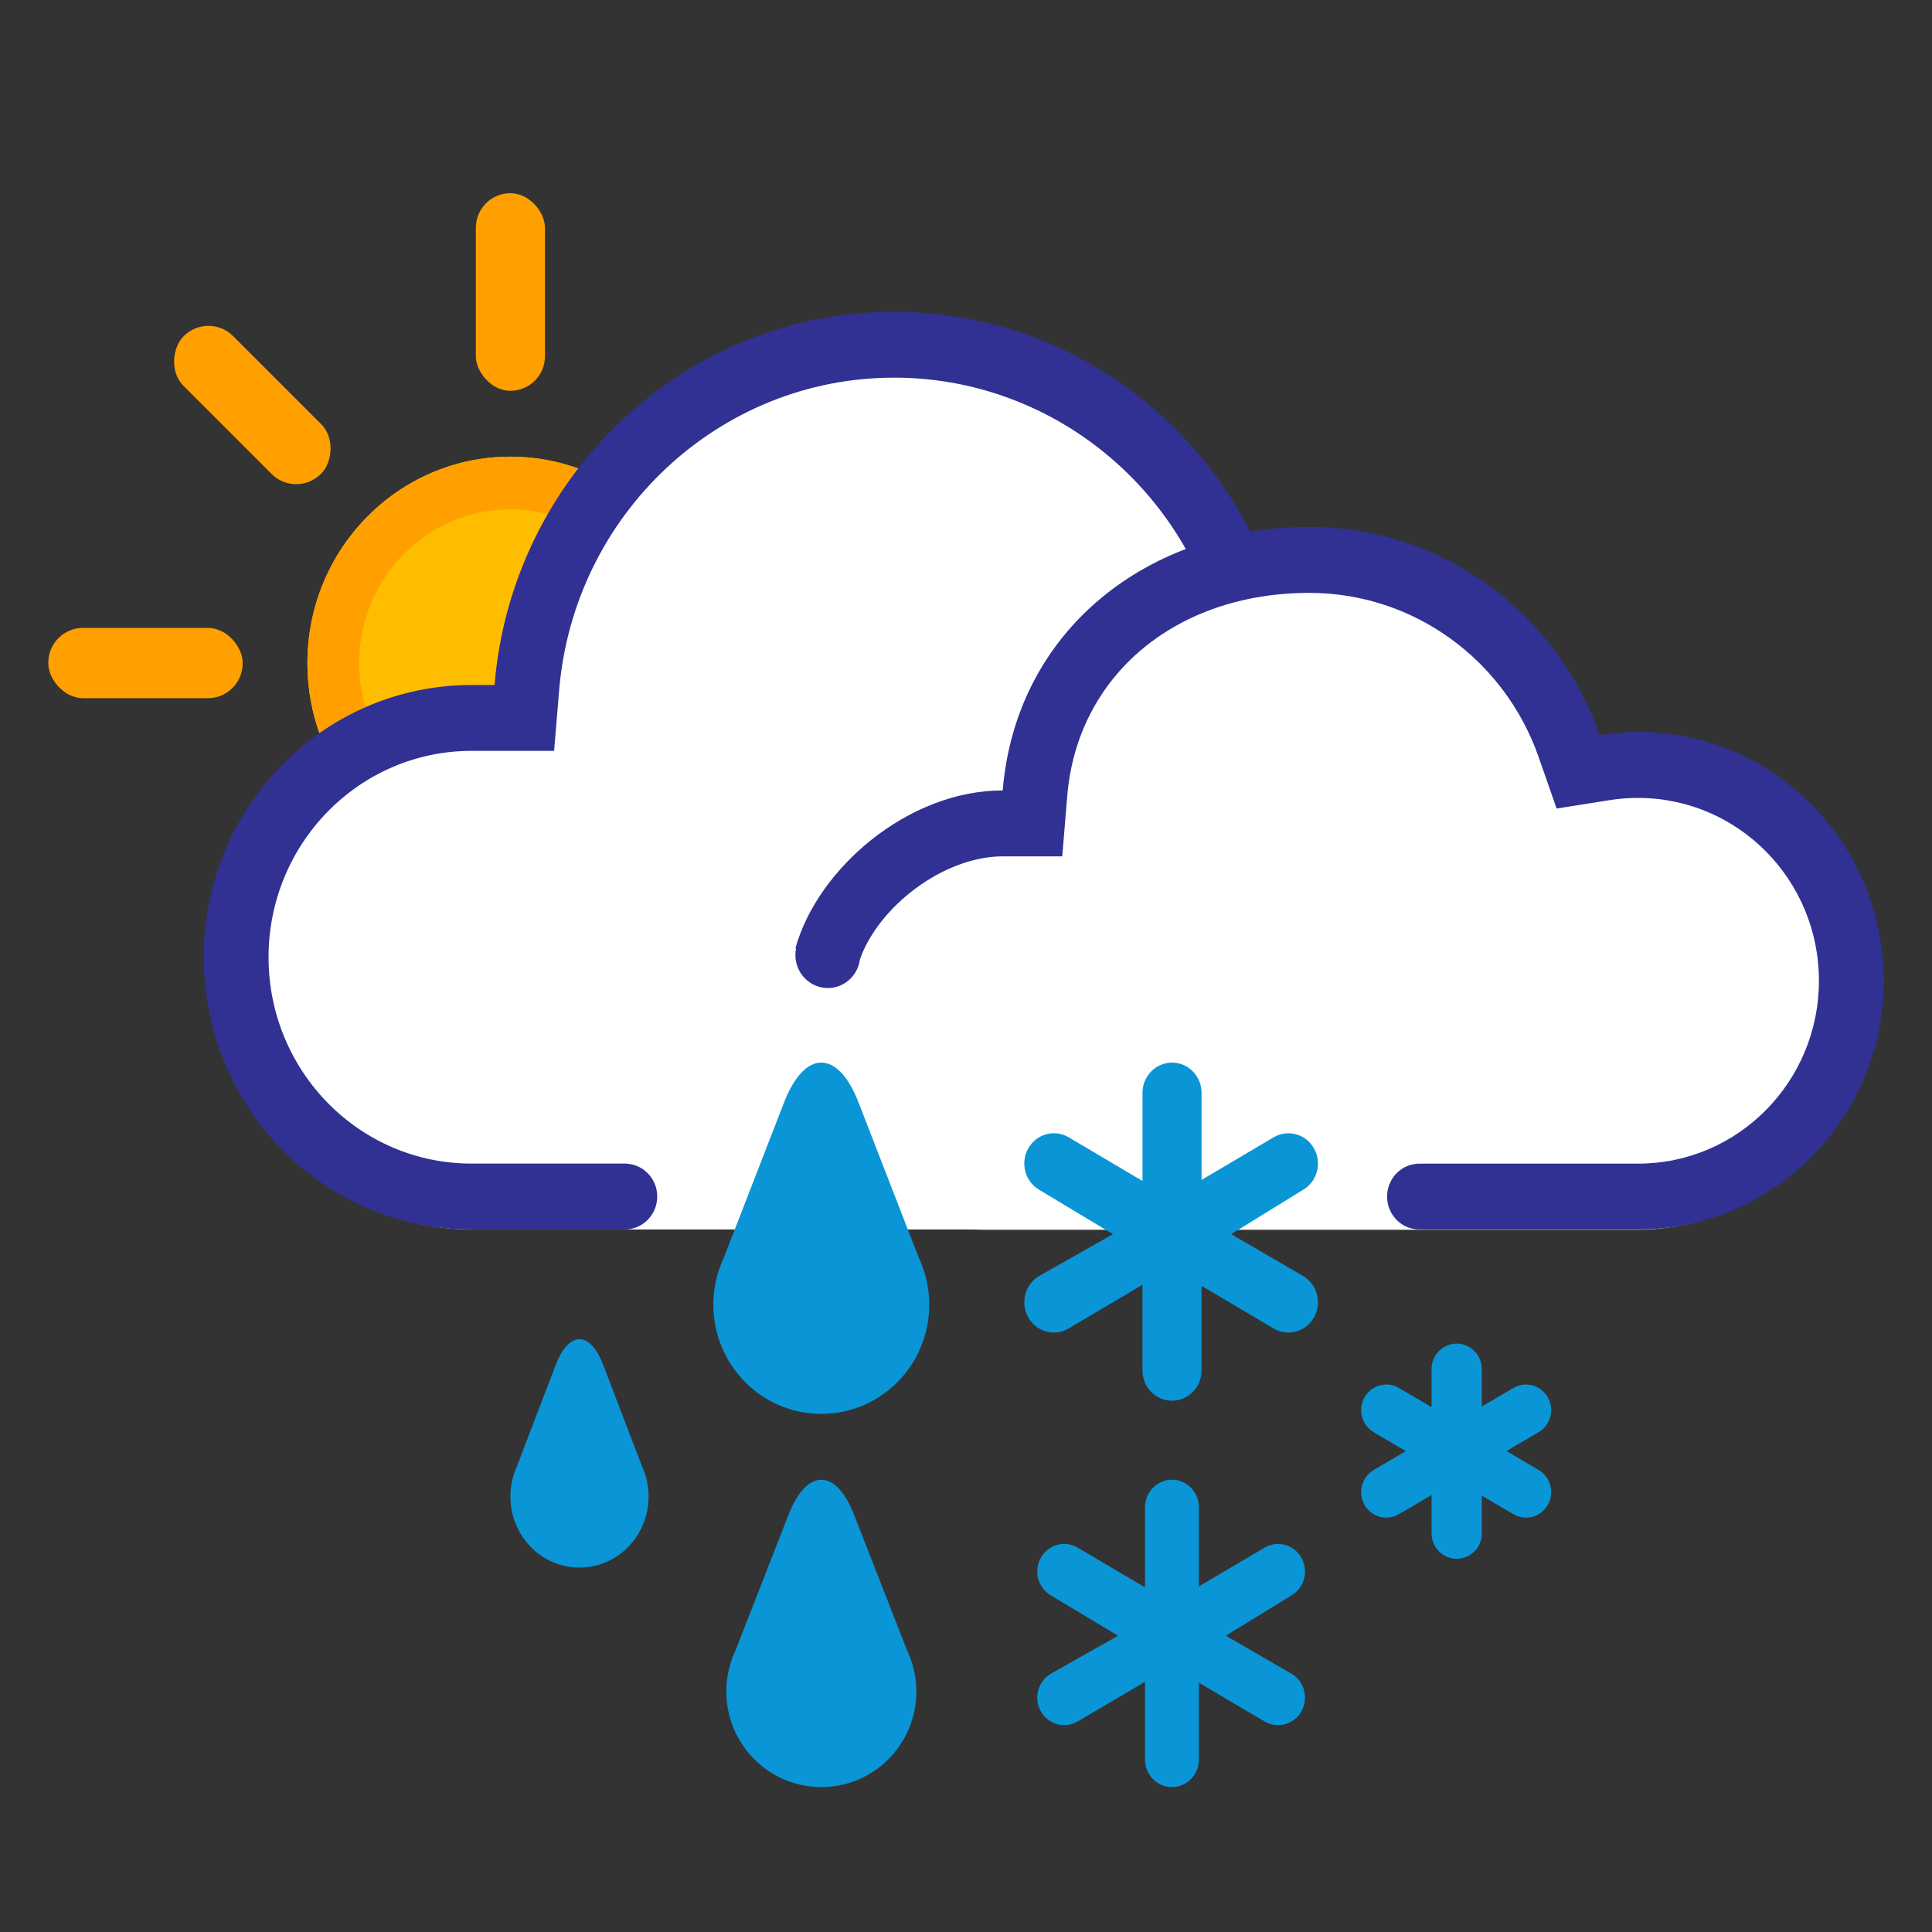 <svg xmlns="http://www.w3.org/2000/svg" width="40" height="40" viewBox="0 0 40 40">
    <rect x="0" y="0" width="40" height="40" fill="#333333" stroke="none"/>
    <g fill="none" fill-rule="evenodd">
        <g fill-rule="nonzero">
            <g>
                <g>
                    <path fill="#FFBD00" d="M9.567 14c-2.32 0-4.202-1.913-4.202-4.273 0-2.36 1.881-4.272 4.202-4.272 2.321 0 4.202 1.913 4.202 4.272 0 2.36-1.881 4.273-4.202 4.273z" transform="translate(1, 4)"/>
                    <path fill="#FFA000" d="M9.567 12.91c1.728 0 3.13-1.425 3.13-3.183 0-1.757-1.402-3.182-3.13-3.182s-3.13 1.425-3.13 3.182c0 1.758 1.402 3.182 3.13 3.182zm0 1.09c-2.32 0-4.202-1.913-4.202-4.273 0-2.36 1.881-4.272 4.202-4.272 2.321 0 4.202 1.913 4.202 4.272 0 2.36-1.881 4.273-4.202 4.273z" transform="translate(1, 4)"/>
                    <g fill="#FFA000" transform="translate(1, 4) translate(0, 9)">
                        <rect width="4.024" height="1.455" rx=".72"/>
                        <rect width="4.024" height="1.455" x="15.111" rx=".72"/>
                    </g>
                    <g fill="#FFA000" transform="translate(1, 4) translate(9.567, 9.727) rotate(45) translate(-9.567, -9.727) translate(0, 9)">
                        <rect width="4.024" height="1.455" rx=".72"/>
                        <rect width="4.024" height="1.455" x="15.111" rx=".72"/>
                    </g>
                    <g fill="#FFA000" transform="translate(1, 4) translate(8.852, 0)">
                        <rect width="1.431" height="4.091" rx=".715"/>
                        <rect width="1.431" height="4.091" y="15.455" rx=".715"/>
                    </g>
                </g>
                <g>
                    <g>
                        <path fill="#FFF" d="M14.294.91c-4.09 0-7.488 3.192-7.828 7.31l-.035.416h-.887c-2.816 0-5.097 2.32-5.097 5.182C.447 16.68 2.73 19 5.544 19h17.614c3.407 0 6.17-2.808 6.17-6.273 0-3.464-2.763-6.272-6.17-6.272-.325 0-.647.025-.964.076l-.367.058-.123-.356C20.603 3.068 17.65.909 14.294.909z" transform="translate(1, 4) translate(3.219, 2.455)"/>
                        <path fill="#303193" d="M5.544 19C2.482 19 0 16.477 0 13.364s2.481-5.637 5.544-5.637h.476C6.378 3.4 9.946 0 14.294 0c3.615 0 6.69 2.348 7.831 5.627.337-.054.681-.082 1.033-.082 3.654 0 6.616 3.012 6.616 6.728 0 3.715-2.962 6.727-6.616 6.727v-1.364c2.913 0 5.275-2.401 5.275-5.363 0-2.963-2.362-5.364-5.275-5.364-.279 0-.555.022-.825.065l-1.101.175-.371-1.067c-.976-2.805-3.592-4.718-6.567-4.718-3.625 0-6.636 2.829-6.937 6.477l-.104 1.25h-1.71c-2.32 0-4.202 1.913-4.202 4.273 0 2.36 1.881 4.272 4.203 4.272h3.218v.002c.35.023.626.319.626.68 0 .361-.276.657-.626.68V19H5.544z" transform="translate(1, 4) translate(3.219, 2.455)"/>
                    </g>
                    <g>
                        <path fill="#FFF" d="M10.623.636c-3.138 0-5.745 2.456-6.006 5.623l-.026.32h-.68C1.75 6.58 0 8.365 0 10.566c0 2.201 1.75 3.985 3.91 3.985h13.513c2.614 0 4.733-2.16 4.733-4.824 0-2.665-2.119-4.825-4.733-4.825-.25 0-.496.02-.739.059l-.281.045-.095-.274c-.845-2.434-3.11-4.095-5.685-4.095z" transform="translate(1, 4) translate(3.219, 2.455) translate(12.249, 4.455)"/>
                        <path fill="#303193" d="M10.64 0c2.779 0 5.135 1.798 6.011 4.308.26-.041.524-.063.794-.063 2.81 0 5.087 2.306 5.087 5.15 0 2.845-2.278 5.15-5.087 5.15H12.98v-.002c-.02.002-.04.002-.06.002-.37 0-.67-.305-.67-.681 0-.377.3-.682.67-.682.02 0 .04 0 .06.002v-.002h4.465c2.07 0 3.746-1.697 3.746-3.787S19.515 5.61 17.445 5.61c-.198 0-.394.015-.587.046l-1.098.174-.372-1.065c-.707-2.023-2.595-3.4-4.748-3.4-2.761 0-4.805 1.71-5.012 4.205l-.103 1.25H4.292c-1.22 0-2.573 1.037-2.957 2.135-.043.334-.324.591-.664.591C.3 9.545 0 9.24 0 8.864c0-.046.004-.09.013-.133L0 8.727c.447-1.636 2.318-3.272 4.292-3.272C4.567 2.14 7.297 0 10.64 0z" transform="translate(1, 4) translate(3.219, 2.455) translate(12.249, 4.455)"/>
                    </g>
                </g>
                <g fill="#0A95D7">
                    <path d="M19.072 8.953l-.677.397c-.249.146-.567.06-.711-.193-.144-.254-.058-.577.19-.723l.666-.39-.665-.391c-.25-.146-.335-.47-.191-.723.144-.253.462-.34.711-.194l.677.397v-.786c0-.292.233-.529.52-.529.288 0 .52.237.52.53v.772l.655-.384c.25-.146.568-.06.711.194.144.253.059.577-.19.723l-.666.39.666.39c.249.147.334.47.19.724-.143.253-.462.34-.71.193l-.655-.384v.778c0 .292-.233.529-.52.529-.288 0-.521-.237-.521-.53v-.79zM13.087 4.6l-1.53.905c-.292.173-.666.07-.835-.23-.169-.3-.069-.683.224-.856l1.53-.867-1.53-.92c-.293-.173-.393-.556-.224-.856.169-.3.543-.402.836-.23l1.529.905V.627c0-.346.274-.627.612-.627.337 0 .611.28.611.627v1.802l1.492-.882c.293-.173.667-.07.836.23.169.299.069.682-.224.855l-1.492.92 1.492.867c.293.173.393.557.224.856-.169.3-.543.403-.836.23l-1.492-.883v1.751c0 .346-.274.627-.611.627-.338 0-.612-.28-.612-.627V4.6zM13.14 12.819l-1.395.822c-.267.157-.608.064-.762-.209-.154-.272-.063-.62.204-.778l1.395-.788-1.395-.836c-.267-.158-.358-.506-.204-.779s.495-.366.762-.209l1.394.823V9.206c0-.314.25-.57.558-.57.308 0 .558.256.558.57v1.639l1.36-.803c.267-.157.608-.064.762.21.154.272.063.62-.204.778l-1.36.836 1.36.788c.267.157.358.506.204.778-.154.273-.495.366-.762.209l-1.36-.802v1.591c0 .315-.25.57-.558.57-.308 0-.558-.255-.558-.57V12.82zM2.72 8.346c.09.193.141.41.141.639 0 .811-.64 1.47-1.43 1.47C.64 10.455 0 9.796 0 8.985c0-.225.05-.438.137-.63L.938 6.26c.272-.71.712-.71.984 0l.798 2.086zM8.452 4.029c.141.297.22.63.22.982 0 1.25-1 2.262-2.234 2.262-1.235 0-2.236-1.013-2.236-2.262 0-.346.077-.674.215-.967L5.668.82c.425-1.093 1.113-1.094 1.538 0L8.452 4.03zM8.21 12.162c.125.26.195.551.195.86 0 1.092-.881 1.978-1.967 1.978-1.087 0-1.967-.886-1.967-1.979 0-.303.067-.59.188-.846l1.102-2.82c.373-.957.979-.958 1.352 0l1.097 2.807z" transform="translate(1, 4) translate(9.567, 18)"/>
                </g>
            </g>
        </g>
    </g>
</svg>
